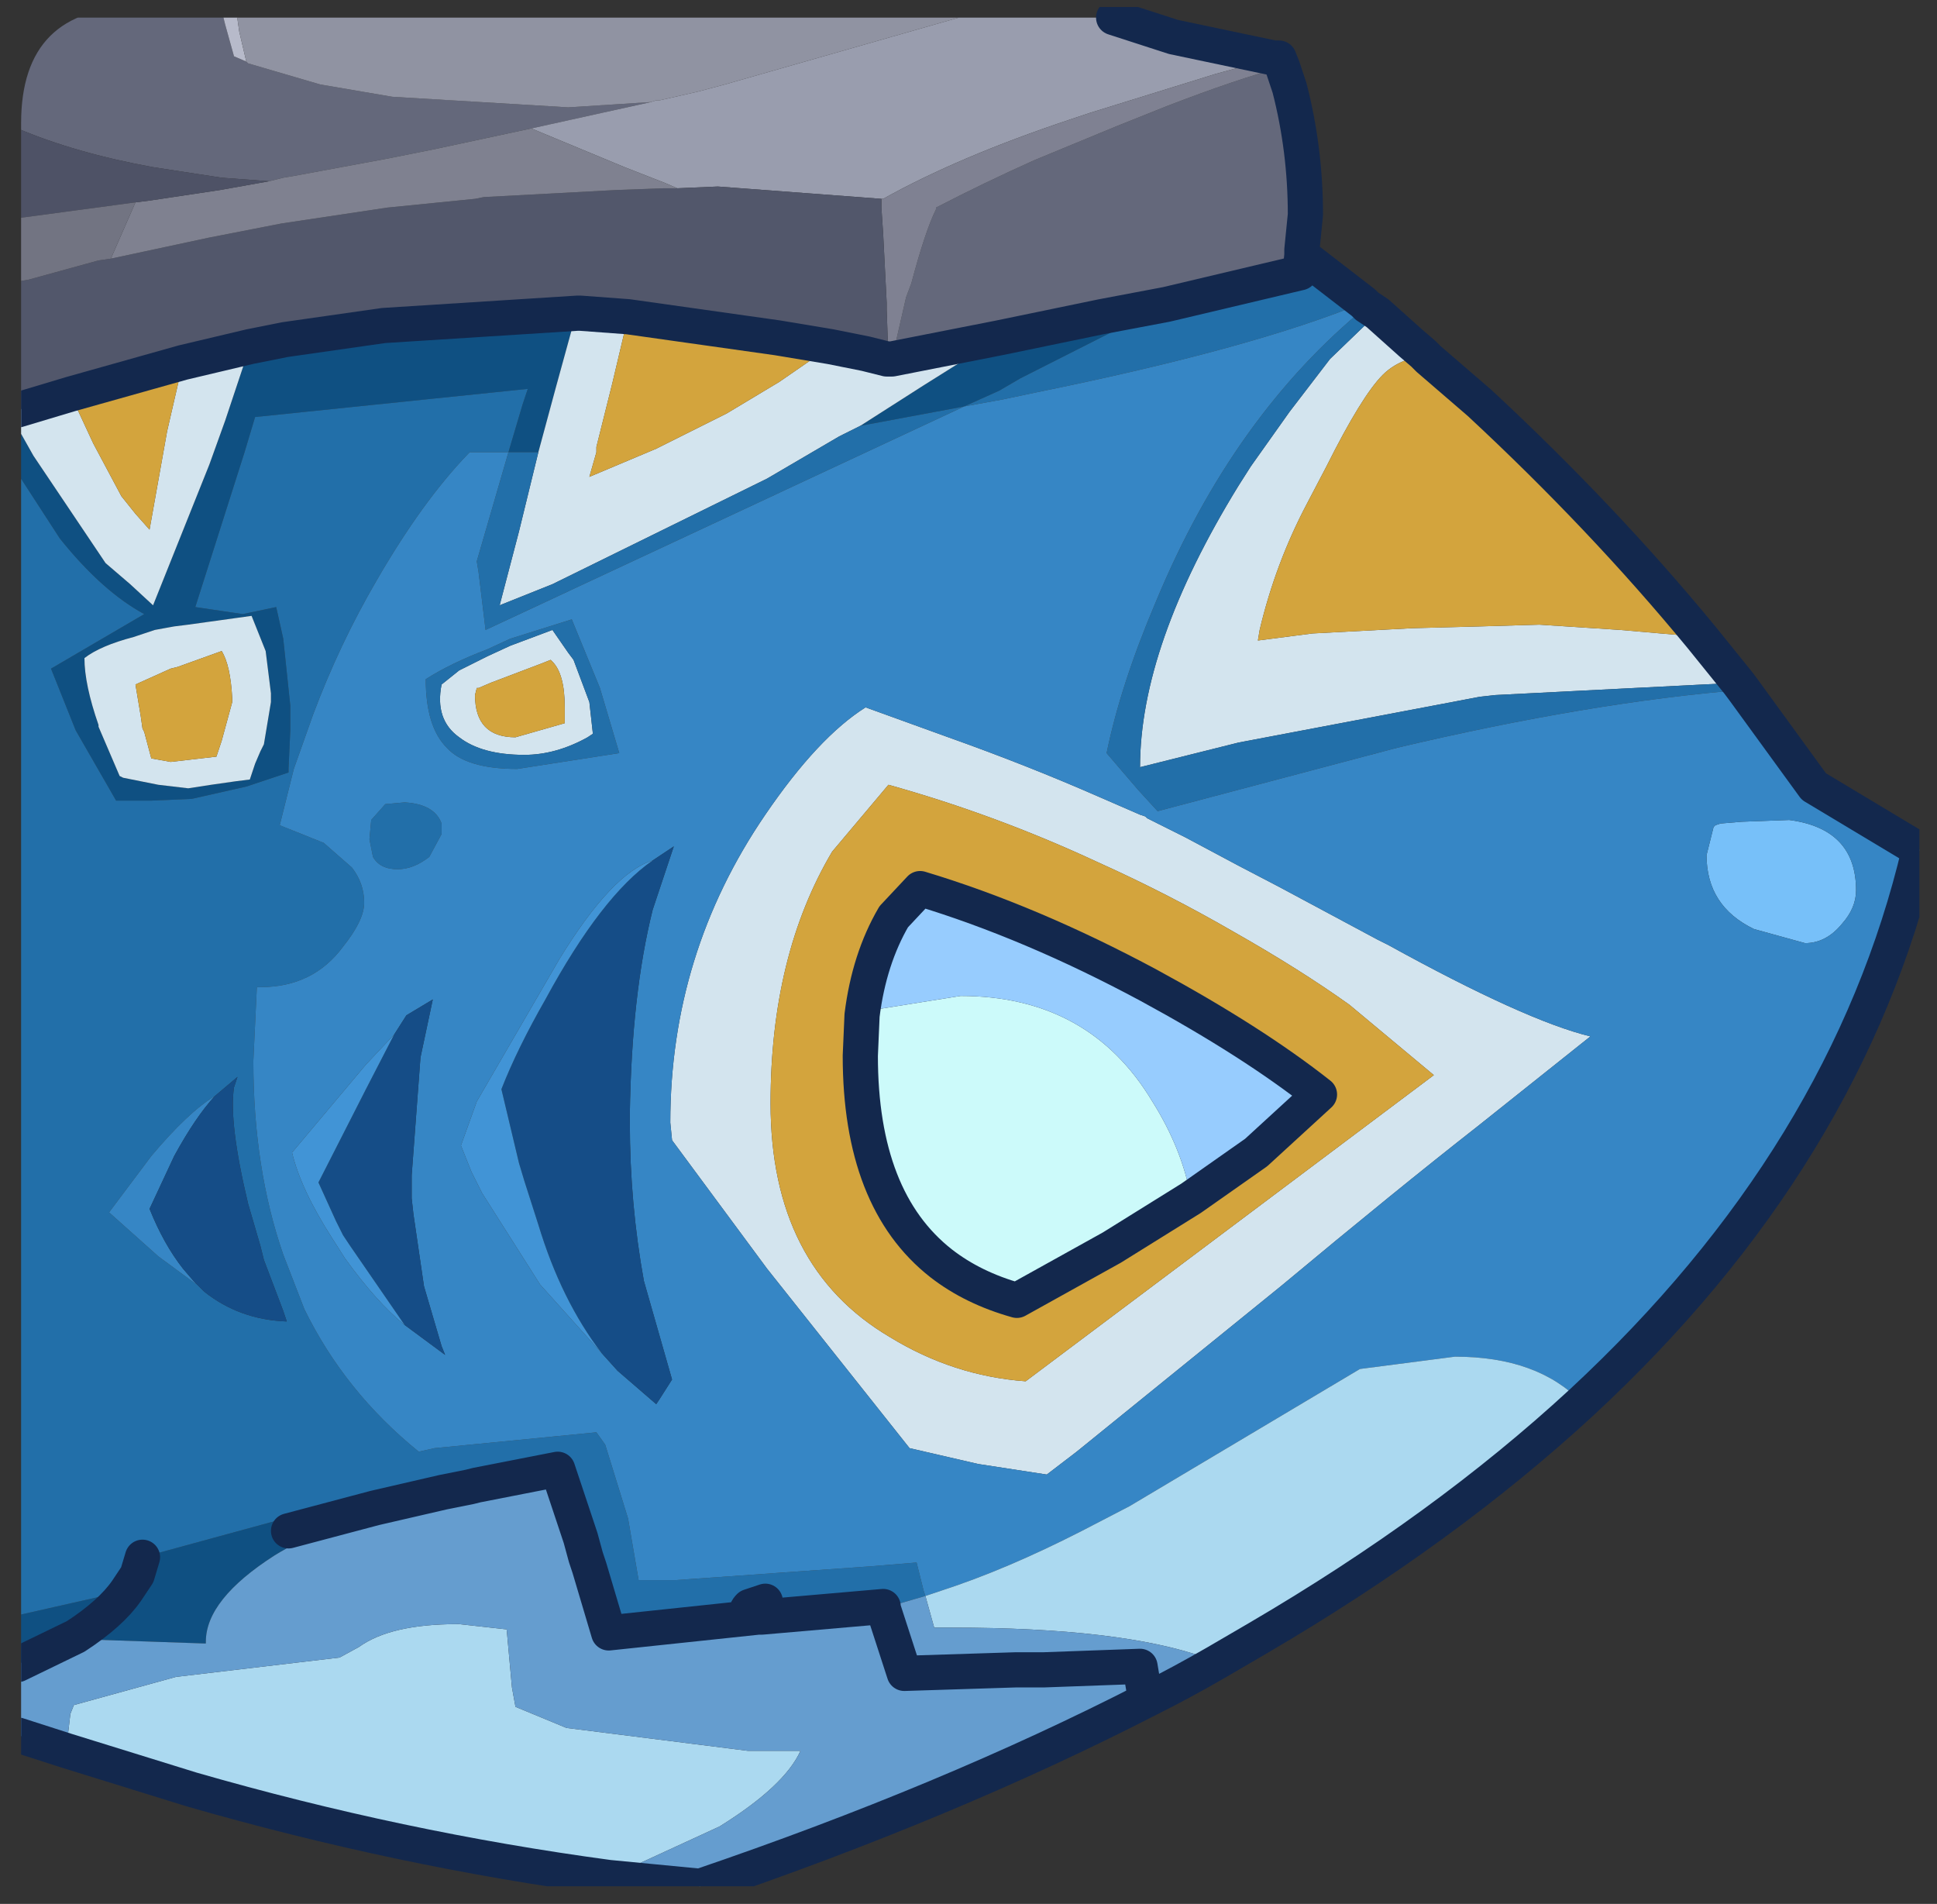 <?xml version="1.0" encoding="UTF-8" standalone="no"?>
<svg xmlns:ffdec="https://www.free-decompiler.com/flash" xmlns:xlink="http://www.w3.org/1999/xlink" ffdec:objectType="frame" height="54.1px" width="55.05px" xmlns="http://www.w3.org/2000/svg">
  <rect width="100%" height="100%" fill="#333333" stroke="none"/>
  <g transform="matrix(1.0, 0.0, 0.0, 1.0, 0.6, 0.2)">
    <clipPath id="clipPath0" transform="matrix(1.0, 0.0, 0.0, 1.0, 0.0, 0.0)">
      <path d="M50.5 0.0 Q53.95 0.0 53.95 3.3 L53.95 50.15 Q53.95 53.4 50.5 53.4 L3.3 53.4 Q0.0 53.4 0.0 50.15 L0.0 3.3 Q0.0 0.0 3.3 0.0 L50.5 0.0" fill="#000000" fill-rule="evenodd" stroke="none"/>
    </clipPath>
    <g clip-path="url(#clipPath0)">
      <use ffdec:characterId="2" height="54.1" transform="matrix(1.0, 0.0, 0.0, 1.0, -0.6, -0.2)" width="55.05" xlink:href="#shape1"/>
    </g>
    <use ffdec:characterId="3" height="53.4" transform="matrix(1.0, 0.0, 0.0, 1.0, 0.0, 0.0)" width="53.95" xlink:href="#shape2"/>
  </g>
  <defs>
    <g id="shape1" transform="matrix(1.0, 0.0, 0.0, 1.0, 0.6, 0.2)">
      <path d="M-0.1 47.1 L-0.1 45.7 3.0 45.0 3.3 44.55 3.15 44.15 3.45 44.05 7.3 43.0 11.95 41.8 12.0 42.2 10.05 42.65 10.05 42.9 Q8.5 43.2 7.2 44.0 5.25 45.25 5.25 46.45 L5.25 46.5 5.2 46.5 2.3 46.4 1.55 46.3 Q2.55 45.65 3.0 45.0 2.55 45.65 1.55 46.3 L-0.1 47.1 M-0.1 13.25 L-0.1 11.95 0.35 12.75 2.4 15.8 3.1 16.4 3.75 17.0 5.35 13.0 5.8 11.75 6.5 9.65 7.5 9.45 10.3 9.05 15.8 8.7 15.75 8.8 15.2 10.8 14.7 12.65 13.85 12.65 14.25 11.3 14.4 10.85 6.65 11.65 6.35 12.65 4.95 17.05 6.3 17.25 7.25 17.05 7.45 17.95 7.65 19.85 7.65 20.55 7.6 21.65 7.6 21.75 6.4 22.15 4.85 22.5 3.7 22.55 2.7 22.55 1.55 20.55 0.85 18.8 3.5 17.25 Q2.3 16.6 1.1 15.1 L-0.1 13.25 M27.8 9.4 L30.7 8.8 32.55 8.45 28.4 10.55 27.8 10.9 26.8 11.35 23.85 11.9 25.65 10.75 27.8 9.4 M6.95 18.3 L6.55 17.3 4.75 17.55 4.35 17.6 3.8 17.7 3.2 17.9 Q2.25 18.15 1.8 18.5 1.8 19.25 2.2 20.4 L2.2 20.45 2.8 21.85 2.9 21.9 3.9 22.1 4.75 22.2 5.4 22.1 6.1 22.0 6.5 21.95 6.65 21.5 6.8 21.15 6.9 20.95 7.1 19.75 7.1 19.5 6.95 18.3 M7.6 43.3 L10.05 42.65 7.6 43.3 M3.45 44.05 L3.3 44.55 3.45 44.05" fill="#0f5083" fill-rule="evenodd" stroke="none"/>
      <path d="M39.85 9.85 L39.45 10.0 Q39.0 10.15 38.7 10.45 38.1 11.05 37.1 13.05 L36.55 14.1 Q35.65 15.8 35.2 17.7 L35.15 18.0 36.7 17.8 39.55 17.65 41.45 17.6 43.15 17.55 45.45 17.7 47.75 17.9 48.8 19.2 41.9 19.55 41.45 19.6 40.4 19.8 34.6 20.9 31.8 21.6 Q31.8 18.15 34.6 13.6 L34.95 13.05 36.05 11.5 37.2 10.0 38.55 8.7 39.5 9.55 39.85 9.85 M-0.1 11.95 L-0.1 11.45 1.4 11.0 2.05 12.4 2.85 13.9 3.25 14.4 3.65 14.85 4.15 12.05 4.6 10.1 6.5 9.65 5.8 11.75 5.35 13.0 3.75 17.0 3.1 16.4 2.4 15.8 0.35 12.75 -0.1 11.95 M44.6 29.25 L41.4 31.8 Q39.1 33.6 35.8 36.35 L30.0 41.05 29.15 41.7 27.2 41.4 25.25 40.95 21.2 35.85 18.5 32.2 18.45 31.7 Q18.45 26.9 21.15 22.95 22.65 20.75 24.0 19.9 L26.35 20.75 Q28.6 21.55 30.65 22.45 L31.8 22.95 31.95 23.0 32.0 23.05 33.1 23.6 34.6 24.4 35.75 25.0 38.55 26.5 38.85 26.65 Q42.75 28.8 44.6 29.25 M27.8 9.4 L25.65 10.75 23.85 11.9 23.25 12.2 21.2 13.4 15.1 16.4 13.6 17.0 14.15 14.9 14.7 12.65 15.2 10.8 15.75 8.8 15.8 8.7 15.9 8.7 17.25 8.8 16.8 10.7 16.75 10.9 16.35 12.5 16.35 12.65 16.15 13.35 18.05 12.55 20.05 11.55 21.55 10.65 23.0 9.65 24.0 9.85 24.6 10.0 24.65 10.0 24.75 10.0 27.8 9.4 M23.05 24.0 Q21.3 26.95 21.3 31.15 21.3 35.8 24.7 37.8 26.5 38.9 28.55 39.05 L40.15 30.35 37.75 28.35 Q36.35 27.35 34.5 26.3 32.6 25.2 30.6 24.3 27.7 22.95 24.65 22.1 L23.05 24.0 M6.95 18.3 L7.1 19.5 7.1 19.75 6.9 20.95 6.8 21.15 6.65 21.5 6.5 21.95 6.1 22.0 5.4 22.1 4.75 22.2 3.9 22.1 2.9 21.9 2.8 21.85 2.2 20.45 2.2 20.4 Q1.8 19.25 1.8 18.5 2.25 18.15 3.2 17.9 L3.8 17.7 4.35 17.6 4.75 17.55 6.55 17.3 6.95 18.3 M4.25 18.8 L3.25 19.25 3.4 20.15 3.45 20.5 3.5 20.6 3.7 21.35 4.25 21.45 5.55 21.3 5.7 20.85 6.0 19.75 6.0 19.65 Q5.95 18.7 5.7 18.3 L4.45 18.75 4.25 18.8 M15.7 18.55 L16.15 19.75 16.25 20.65 16.1 20.75 Q15.2 21.25 14.3 21.25 13.1 21.25 12.45 20.75 11.75 20.25 11.95 19.25 L12.45 18.85 13.25 18.45 13.9 18.15 15.1 17.7 15.55 18.35 15.7 18.55 M13.35 19.2 L13.0 19.35 12.95 19.35 12.9 19.55 Q12.9 20.75 14.05 20.75 L14.75 20.55 15.45 20.35 15.45 19.9 Q15.45 18.95 15.1 18.6 L15.05 18.55 14.8 18.65 13.35 19.2" fill="#d4e5ef" fill-rule="evenodd" stroke="none"/>
      <path d="M47.75 17.9 L45.45 17.7 43.15 17.55 41.45 17.6 39.55 17.65 36.7 17.8 35.15 18.0 35.2 17.7 Q35.65 15.8 36.55 14.1 L37.1 13.05 Q38.1 11.05 38.7 10.45 39.0 10.15 39.45 10.0 L39.85 9.85 40.0 10.0 41.45 11.25 Q44.95 14.5 47.75 17.9 M23.0 9.65 L21.55 10.65 20.05 11.55 18.05 12.55 16.15 13.35 16.35 12.65 16.35 12.5 16.75 10.9 16.8 10.7 17.25 8.8 21.5 9.4 23.0 9.65 M23.05 24.0 L24.65 22.1 Q27.7 22.95 30.6 24.3 32.6 25.2 34.5 26.3 36.35 27.35 37.75 28.35 L40.15 30.35 28.55 39.05 Q26.5 38.9 24.7 37.8 21.3 35.8 21.3 31.15 21.3 26.95 23.05 24.0 M1.4 11.0 L4.6 10.1 4.15 12.05 3.65 14.85 3.25 14.4 2.85 13.9 2.05 12.4 1.4 11.0 M4.25 18.8 L4.45 18.75 5.7 18.3 Q5.95 18.7 6.0 19.65 L6.0 19.75 5.7 20.85 5.55 21.3 4.25 21.45 3.7 21.35 3.5 20.6 3.45 20.5 3.4 20.15 3.25 19.25 4.25 18.8 M13.35 19.2 L14.8 18.65 15.05 18.55 15.1 18.6 Q15.45 18.95 15.45 19.9 L15.45 20.35 14.75 20.55 14.05 20.75 Q12.9 20.75 12.9 19.55 L12.95 19.35 13.0 19.35 13.35 19.2 M33.25 33.85 L35.1 32.55 36.9 30.9 Q35.0 29.4 32.05 27.8 28.7 26.0 25.55 25.05 L24.8 25.85 Q24.1 27.05 23.9 28.65 L23.85 29.8 Q23.85 33.9 26.15 35.7 27.05 36.4 28.3 36.75 L31.0 35.25 33.25 33.85" fill="#d4a53d" fill-rule="evenodd" stroke="none"/>
      <path d="M38.55 8.7 L37.2 10.0 36.05 11.5 34.95 13.05 34.6 13.6 Q31.8 18.15 31.8 21.6 L34.6 20.9 40.4 19.8 41.45 19.6 41.9 19.55 48.8 19.2 48.95 19.4 Q44.6 19.75 39.1 21.05 L32.3 22.85 31.75 22.25 30.85 21.2 Q31.25 19.25 32.25 16.9 34.45 11.6 38.25 8.5 L38.55 8.7 M-0.1 45.7 L-0.1 13.25 1.1 15.1 Q2.3 16.6 3.5 17.25 L0.85 18.8 1.55 20.55 2.7 22.55 3.7 22.55 4.85 22.5 6.4 22.15 7.6 21.75 7.6 21.65 7.65 20.55 7.65 19.85 7.45 17.95 7.25 17.05 6.3 17.25 4.95 17.05 6.35 12.65 6.65 11.65 14.4 10.85 14.25 11.3 13.85 12.65 14.7 12.65 14.15 14.9 13.6 17.0 15.1 16.4 21.2 13.4 23.25 12.2 23.85 11.9 26.8 11.35 27.8 10.9 28.4 10.55 32.55 8.45 36.35 7.55 36.4 7.05 38.15 8.4 Q35.0 9.7 28.85 10.95 L27.9 11.15 26.8 11.35 13.2 17.7 13.0 16.05 12.95 15.75 13.85 12.65 12.75 12.65 12.7 12.7 Q11.4 14.05 10.1 16.3 9.05 18.1 8.3 20.1 L7.75 21.65 7.35 23.25 8.6 23.75 9.4 24.45 Q9.75 24.9 9.75 25.45 9.75 25.95 9.15 26.7 8.3 27.85 6.8 27.85 L6.7 27.85 6.6 29.95 Q6.6 33.0 7.45 35.45 L8.05 37.0 Q9.2 39.35 11.3 41.05 L11.75 40.95 16.35 40.5 16.6 40.85 17.25 42.95 17.55 44.7 18.6 44.7 24.25 44.3 25.45 44.2 25.65 45.0 25.7 45.15 24.5 45.5 24.5 45.45 21.05 45.75 20.95 45.75 16.7 46.2 16.15 44.35 16.05 44.05 15.9 43.5 15.25 41.55 12.95 42.0 12.75 42.05 12.0 42.2 11.95 41.8 7.3 43.0 3.45 44.05 3.15 44.15 3.3 44.55 3.0 45.0 -0.1 45.7 M9.9 23.65 L9.95 23.1 10.35 22.65 10.9 22.6 Q11.75 22.65 11.95 23.2 L11.95 23.5 11.6 24.15 Q11.15 24.5 10.7 24.5 10.2 24.5 10.0 24.15 L9.9 23.65 M15.7 18.55 L15.55 18.35 15.1 17.7 13.9 18.15 13.25 18.45 12.45 18.85 11.95 19.25 Q11.75 20.25 12.45 20.75 13.1 21.25 14.3 21.25 15.2 21.25 16.1 20.75 L16.25 20.65 16.15 19.75 15.7 18.55 M13.9 17.95 L15.65 17.4 16.45 19.35 17.0 21.2 14.1 21.65 Q12.65 21.65 12.1 21.05 11.5 20.45 11.5 19.1 12.2 18.65 13.25 18.25 L13.9 17.95 M5.0 36.3 L5.2 36.5 Q6.2 37.3 7.55 37.35 L7.45 37.05 6.9 35.6 6.8 35.2 6.45 34.0 Q5.9 31.7 6.05 30.7 L6.15 30.4 5.5 30.95 Q4.75 31.4 3.7 32.65 L2.5 34.25 3.9 35.5 4.85 36.2 5.0 36.3 M21.15 45.3 L20.7 45.45 Q20.45 45.7 20.95 45.75 20.45 45.7 20.7 45.45 L21.15 45.3" fill="#226faa" fill-rule="evenodd" stroke="none"/>
      <path d="M47.9 24.1 L48.1 23.3 48.15 23.25 48.3 23.2 48.9 23.15 50.25 23.1 Q52.15 23.35 52.15 25.1 52.15 25.6 51.75 26.05 51.3 26.6 50.7 26.6 L49.25 26.2 Q47.9 25.55 47.9 24.1" fill="#77c1fa" fill-rule="evenodd" stroke="none"/>
      <path d="M48.95 19.4 L50.95 22.15 53.95 23.95 Q51.9 32.65 44.35 39.65 43.1 38.35 40.75 38.35 L38.05 38.7 31.5 42.6 30.15 43.3 Q28.0 44.4 26.15 45.0 L25.7 45.15 25.65 45.0 25.45 44.2 24.25 44.3 18.6 44.7 17.55 44.7 17.25 42.95 16.6 40.85 16.35 40.5 11.75 40.95 11.3 41.05 Q9.2 39.35 8.05 37.0 L7.45 35.45 Q6.6 33.0 6.6 29.95 L6.7 27.85 6.8 27.85 Q8.3 27.85 9.15 26.7 9.75 25.95 9.75 25.45 9.75 24.9 9.4 24.45 L8.6 23.75 7.35 23.25 7.75 21.65 8.3 20.1 Q9.05 18.1 10.1 16.3 11.4 14.05 12.7 12.7 L12.75 12.65 13.85 12.65 12.95 15.75 13.0 16.05 13.2 17.7 26.8 11.35 27.9 11.15 28.85 10.95 Q35.0 9.7 38.15 8.4 L38.25 8.5 Q34.45 11.6 32.25 16.9 31.25 19.25 30.85 21.2 L31.75 22.25 32.3 22.85 39.1 21.05 Q44.6 19.75 48.95 19.4 M47.9 24.1 Q47.9 25.55 49.25 26.2 L50.7 26.6 Q51.3 26.6 51.75 26.05 52.15 25.6 52.15 25.1 52.15 23.35 50.25 23.1 L48.9 23.15 48.3 23.2 48.15 23.25 48.1 23.3 47.9 24.1 M44.6 29.25 Q42.75 28.8 38.85 26.65 L38.55 26.5 35.75 25.0 34.6 24.4 33.1 23.6 32.0 23.05 31.95 23.0 31.8 22.95 30.65 22.45 Q28.6 21.55 26.35 20.75 L24.0 19.9 Q22.65 20.75 21.15 22.95 18.45 26.9 18.45 31.7 L18.5 32.2 21.2 35.85 25.25 40.95 27.2 41.4 29.15 41.7 30.0 41.05 35.8 36.35 Q39.1 33.6 41.4 31.8 L44.6 29.25 M9.9 23.65 L10.0 24.15 Q10.2 24.5 10.7 24.5 11.15 24.5 11.6 24.15 L11.95 23.5 11.95 23.2 Q11.75 22.65 10.9 22.6 L10.35 22.65 9.95 23.1 9.9 23.65 M13.9 17.95 L13.25 18.25 Q12.2 18.65 11.5 19.1 11.5 20.45 12.1 21.05 12.65 21.65 14.1 21.65 L17.0 21.2 16.45 19.35 15.65 17.4 13.9 17.95 M16.5 38.25 L16.95 38.75 18.05 39.7 18.15 39.55 18.5 39.0 17.7 36.2 Q17.3 34.0 17.3 31.7 L17.3 31.45 Q17.35 28.05 17.95 25.65 L18.45 24.15 18.55 23.85 17.95 24.25 Q16.8 24.6 15.3 27.05 L12.95 31.1 12.5 32.35 12.8 33.1 13.1 33.7 14.75 36.3 16.5 38.25 M10.9 37.45 L12.05 38.3 11.95 38.05 11.45 36.35 11.15 34.3 11.1 33.85 11.1 33.2 11.35 29.85 11.7 28.2 10.95 28.65 10.6 29.2 9.8 30.05 7.7 32.55 Q7.95 33.6 8.85 35.0 L9.2 35.55 Q10.1 36.8 10.9 37.45 M5.0 36.3 L4.85 36.2 3.9 35.5 2.5 34.25 3.7 32.65 Q4.75 31.4 5.5 30.95 4.95 31.55 4.35 32.65 L3.65 34.15 Q4.05 35.15 4.6 35.85 L4.9 36.2 5.0 36.3" fill="#3687c6" fill-rule="evenodd" stroke="none"/>
      <path d="M44.35 39.65 Q40.45 43.25 35.15 46.35 L33.95 47.05 33.65 46.9 Q31.25 46.05 26.45 46.05 L25.95 46.05 25.7 45.15 26.15 45.0 Q28.0 44.4 30.15 43.3 L31.5 42.6 38.05 38.7 40.75 38.35 Q43.1 38.35 44.35 39.65 M16.7 53.15 Q10.75 52.35 4.85 50.65 L1.3 49.55 1.3 49.35 1.4 48.5 1.5 48.25 4.4 47.45 9.05 46.9 9.6 46.6 Q10.5 45.95 12.4 45.95 L12.45 45.95 13.8 46.1 13.95 47.75 14.05 48.3 15.5 48.9 20.65 49.55 22.15 49.55 Q21.7 50.55 19.85 51.7 L16.7 53.15" fill="#acdaf1" fill-rule="evenodd" stroke="none"/>
      <path d="M17.95 24.25 L18.55 23.85 18.45 24.15 17.95 25.65 Q17.35 28.05 17.3 31.45 L17.3 31.7 Q17.3 34.0 17.7 36.2 L18.5 39.0 18.15 39.55 18.05 39.7 16.95 38.75 16.5 38.25 Q15.35 36.75 14.7 34.6 L14.3 33.35 14.15 32.85 13.65 30.75 Q14.1 29.6 14.9 28.2 16.5 25.25 17.95 24.25 M10.6 29.2 L10.95 28.65 11.7 28.2 11.35 29.85 11.1 33.2 11.1 33.85 11.15 34.3 11.45 36.35 11.95 38.05 12.05 38.3 10.9 37.45 9.35 35.2 9.15 34.9 8.95 34.5 8.45 33.4 9.8 30.75 10.6 29.2 M5.5 30.95 L6.15 30.4 6.05 30.7 Q5.9 31.7 6.45 34.0 L6.8 35.2 6.9 35.6 7.45 37.05 7.55 37.35 Q6.2 37.3 5.2 36.5 L5.0 36.3 4.9 36.2 4.6 35.85 Q4.05 35.15 3.65 34.15 L4.35 32.65 Q4.95 31.55 5.5 30.95" fill="#154d88" fill-rule="evenodd" stroke="none"/>
      <path d="M17.95 24.25 Q16.5 25.25 14.9 28.2 14.1 29.6 13.65 30.75 L14.15 32.85 14.3 33.35 14.7 34.6 Q15.35 36.75 16.5 38.25 L14.75 36.3 13.1 33.7 12.8 33.1 12.5 32.35 12.95 31.1 15.3 27.05 Q16.8 24.6 17.95 24.25 M10.6 29.2 L9.8 30.75 8.45 33.4 8.95 34.5 9.15 34.9 9.35 35.2 10.9 37.45 Q10.1 36.8 9.2 35.55 L8.85 35.0 Q7.95 33.6 7.7 32.55 L9.8 30.05 10.6 29.2" fill="#4195d7" fill-rule="evenodd" stroke="none"/>
      <path d="M33.95 47.05 Q33.0 47.6 32.0 48.1 26.35 51.0 19.3 53.4 L16.7 53.15 19.85 51.7 Q21.7 50.55 22.15 49.55 L20.65 49.55 15.5 48.9 14.05 48.3 13.95 47.75 13.8 46.1 12.45 45.95 12.4 45.95 Q10.5 45.95 9.6 46.6 L9.05 46.9 4.4 47.45 1.5 48.25 1.4 48.5 1.3 49.35 1.3 49.55 -0.1 49.1 -0.1 47.1 1.55 46.3 2.3 46.4 5.2 46.5 5.25 46.5 5.25 46.45 Q5.25 45.25 7.2 44.0 8.5 43.2 10.05 42.9 L10.05 42.65 12.0 42.2 12.75 42.05 12.95 42.0 15.25 41.55 15.9 43.5 16.05 44.05 16.15 44.35 16.7 46.2 20.95 45.75 21.05 45.75 22.0 45.8 24.5 45.5 25.1 47.35 28.25 47.25 29.05 47.25 31.8 47.15 31.95 48.05 32.0 48.1 31.95 48.05 31.8 47.15 29.05 47.25 28.25 47.25 25.1 47.35 24.5 45.5 25.7 45.15 25.95 46.05 26.45 46.05 Q31.25 46.05 33.65 46.9 L33.95 47.05" fill="#659ed0" fill-rule="evenodd" stroke="none"/>
      <path d="M23.9 28.65 L24.2 28.5 26.7 28.1 Q30.35 28.1 32.15 31.1 33.0 32.45 33.25 33.85 L31.0 35.25 28.3 36.75 Q27.05 36.4 26.15 35.7 23.85 33.9 23.85 29.8 L23.9 28.65" fill="#cdfbfb" fill-rule="evenodd" stroke="none"/>
      <path d="M23.9 28.65 Q24.1 27.05 24.8 25.85 L25.55 25.05 Q28.7 26.0 32.05 27.8 35.0 29.4 36.9 30.9 L35.1 32.55 33.25 33.85 Q33.0 32.45 32.15 31.1 30.35 28.1 26.7 28.1 L24.2 28.5 23.9 28.65" fill="#98cdff" fill-rule="evenodd" stroke="none"/>
      <path d="M-0.1 3.45 L-0.1 0.3 5.75 0.3 5.8 0.5 6.05 1.4 6.4 1.55 6.45 1.6 8.5 2.2 10.55 2.55 15.55 2.85 17.9 2.7 18.05 2.65 17.9 2.7 14.5 3.45 11.7 4.05 10.45 4.3 7.75 4.8 7.45 4.85 7.05 4.95 5.7 4.85 3.75 4.55 Q1.55 4.15 -0.1 3.45 M35.85 1.7 L36.05 2.3 Q36.5 4.05 36.5 5.9 L36.4 6.9 36.4 7.05 36.35 7.55 32.55 8.45 30.7 8.8 27.8 9.4 24.75 10.0 25.15 8.25 25.3 7.85 Q25.7 6.35 26.0 5.75 L26.0 5.7 Q27.35 5.0 28.8 4.35 L31.1 3.4 32.6 2.8 Q34.55 2.05 35.85 1.7" fill="#64687b" fill-rule="evenodd" stroke="none"/>
      <path d="M5.75 0.3 L6.15 0.3 6.15 0.35 6.2 0.7 6.4 1.55 6.05 1.4 5.8 0.5 5.75 0.3" fill="#b8bbcb" fill-rule="evenodd" stroke="none"/>
      <path d="M6.15 0.3 L26.65 0.3 25.95 0.5 20.0 2.2 19.25 2.4 18.15 2.65 18.05 2.65 17.9 2.7 15.55 2.85 10.55 2.55 8.5 2.2 6.45 1.6 6.4 1.55 6.2 0.7 6.15 0.35 6.15 0.3" fill="#9194a3" fill-rule="evenodd" stroke="none"/>
      <path d="M26.65 0.3 L31.05 0.3 32.75 0.85 35.6 1.45 33.95 1.9 30.4 3.0 29.8 3.2 Q26.65 4.25 24.5 5.45 L24.45 5.45 19.8 5.1 18.65 5.15 18.3 5.0 17.15 4.55 14.5 3.45 17.9 2.7 18.05 2.65 18.15 2.65 19.25 2.4 20.0 2.2 25.95 0.5 26.65 0.3" fill="#9a9eaf" fill-rule="evenodd" stroke="none"/>
      <path d="M35.6 1.45 L35.75 1.45 35.85 1.7 Q34.55 2.05 32.6 2.8 L31.1 3.4 28.8 4.35 Q27.35 5.0 26.0 5.7 L26.0 5.75 Q25.7 6.35 25.3 7.85 L25.15 8.25 24.75 10.0 24.65 10.0 24.6 8.6 24.6 8.4 24.5 6.45 24.45 5.7 24.45 5.45 24.5 5.45 Q26.65 4.25 29.8 3.2 L30.4 3.0 33.95 1.9 35.6 1.45" fill="#7f8293" fill-rule="evenodd" stroke="none"/>
      <path d="M-0.1 11.45 L-0.1 7.8 0.2 7.75 2.2 7.2 2.55 7.15 5.35 6.55 7.4 6.15 10.4 5.7 12.9 5.45 13.15 5.4 16.9 5.2 18.25 5.15 18.65 5.15 19.8 5.1 24.45 5.45 24.45 5.7 24.5 6.45 24.6 8.4 24.6 8.6 24.65 10.0 24.6 10.0 24.0 9.85 23.0 9.65 21.5 9.4 17.25 8.8 15.9 8.7 15.8 8.7 10.3 9.05 7.5 9.45 6.5 9.65 4.6 10.1 1.4 11.0 -0.1 11.45" fill="#52576b" fill-rule="evenodd" stroke="none"/>
      <path d="M14.5 3.45 L17.15 4.55 18.3 5.0 18.65 5.15 18.25 5.15 16.9 5.2 13.15 5.4 12.9 5.45 10.4 5.7 7.4 6.15 5.35 6.55 2.55 7.15 3.25 5.55 3.65 5.5 5.65 5.2 7.05 4.95 7.45 4.85 7.75 4.8 10.45 4.3 11.7 4.05 14.5 3.45" fill="#7f8291" fill-rule="evenodd" stroke="none"/>
      <path d="M-0.1 6.0 L-0.1 3.45 Q1.55 4.15 3.75 4.55 L5.7 4.85 7.05 4.95 5.65 5.2 3.65 5.5 3.25 5.55 -0.1 6.0" fill="#4e5266" fill-rule="evenodd" stroke="none"/>
      <path d="M-0.1 7.8 L-0.1 6.0 3.25 5.55 2.55 7.15 2.2 7.2 0.2 7.75 -0.1 7.8" fill="#727483" fill-rule="evenodd" stroke="none"/>
      <path d="M47.75 17.9 Q44.95 14.5 41.45 11.25 L40.0 10.0 39.85 9.85 39.5 9.55 38.55 8.7 38.25 8.5 38.15 8.4 36.4 7.05 36.4 6.9 36.5 5.9 Q36.5 4.05 36.05 2.3 L35.85 1.7 35.75 1.45 35.6 1.45 32.75 0.85 31.05 0.3 M48.8 19.2 L47.75 17.9 M48.8 19.2 L48.95 19.4 50.95 22.15 53.95 23.95 Q51.9 32.65 44.35 39.65 40.45 43.25 35.15 46.35 L33.95 47.05 Q33.0 47.6 32.0 48.1 26.35 51.0 19.3 53.4 L16.7 53.15 Q10.75 52.35 4.85 50.65 L1.3 49.55 -0.1 49.1 M32.55 8.45 L30.7 8.8 27.8 9.4 24.75 10.0 24.65 10.0 24.6 10.0 24.0 9.85 23.0 9.65 21.5 9.4 17.25 8.8 15.9 8.7 15.8 8.7 10.3 9.05 7.5 9.45 6.5 9.65 4.6 10.1 1.4 11.0 -0.1 11.45 M32.55 8.45 L36.35 7.55 36.4 7.05 M10.05 42.65 L7.6 43.3 M3.0 45.0 L3.3 44.55 3.45 44.05 M12.0 42.2 L12.75 42.05 12.95 42.0 15.25 41.55 15.9 43.5 16.05 44.05 16.15 44.35 16.7 46.2 20.95 45.75 Q20.45 45.7 20.7 45.45 L21.15 45.3 M3.0 45.0 Q2.55 45.65 1.55 46.3 L-0.1 47.1 M10.05 42.65 L12.0 42.2 M33.25 33.85 L35.1 32.55 36.9 30.9 Q35.0 29.4 32.05 27.8 28.7 26.0 25.55 25.05 L24.8 25.85 Q24.1 27.05 23.9 28.65 L23.85 29.8 Q23.85 33.9 26.15 35.7 27.05 36.4 28.3 36.75 L31.0 35.25 33.25 33.85 M24.5 45.5 L24.5 45.45 21.05 45.75 20.95 45.75 M24.5 45.5 L25.1 47.35 28.25 47.25 29.05 47.25 31.8 47.15 31.95 48.05 32.0 48.1" fill="none" stroke="#13284d" stroke-linecap="round" stroke-linejoin="round" stroke-width="1.0"/>
    </g>
    <g id="shape2" transform="matrix(1.0, 0.0, 0.0, 1.0, 0.0, 0.0)">
      <path d="M50.5 0.0 Q53.95 0.0 53.95 3.3 L53.95 50.15 Q53.95 53.4 50.5 53.4 L3.3 53.4 Q0.0 53.4 0.0 50.15 L0.0 3.3 Q0.0 0.0 3.3 0.0 L50.5 0.0" fill="#000000" fill-opacity="0.004" fill-rule="evenodd" stroke="none"/>
    </g>
  </defs>
</svg>
